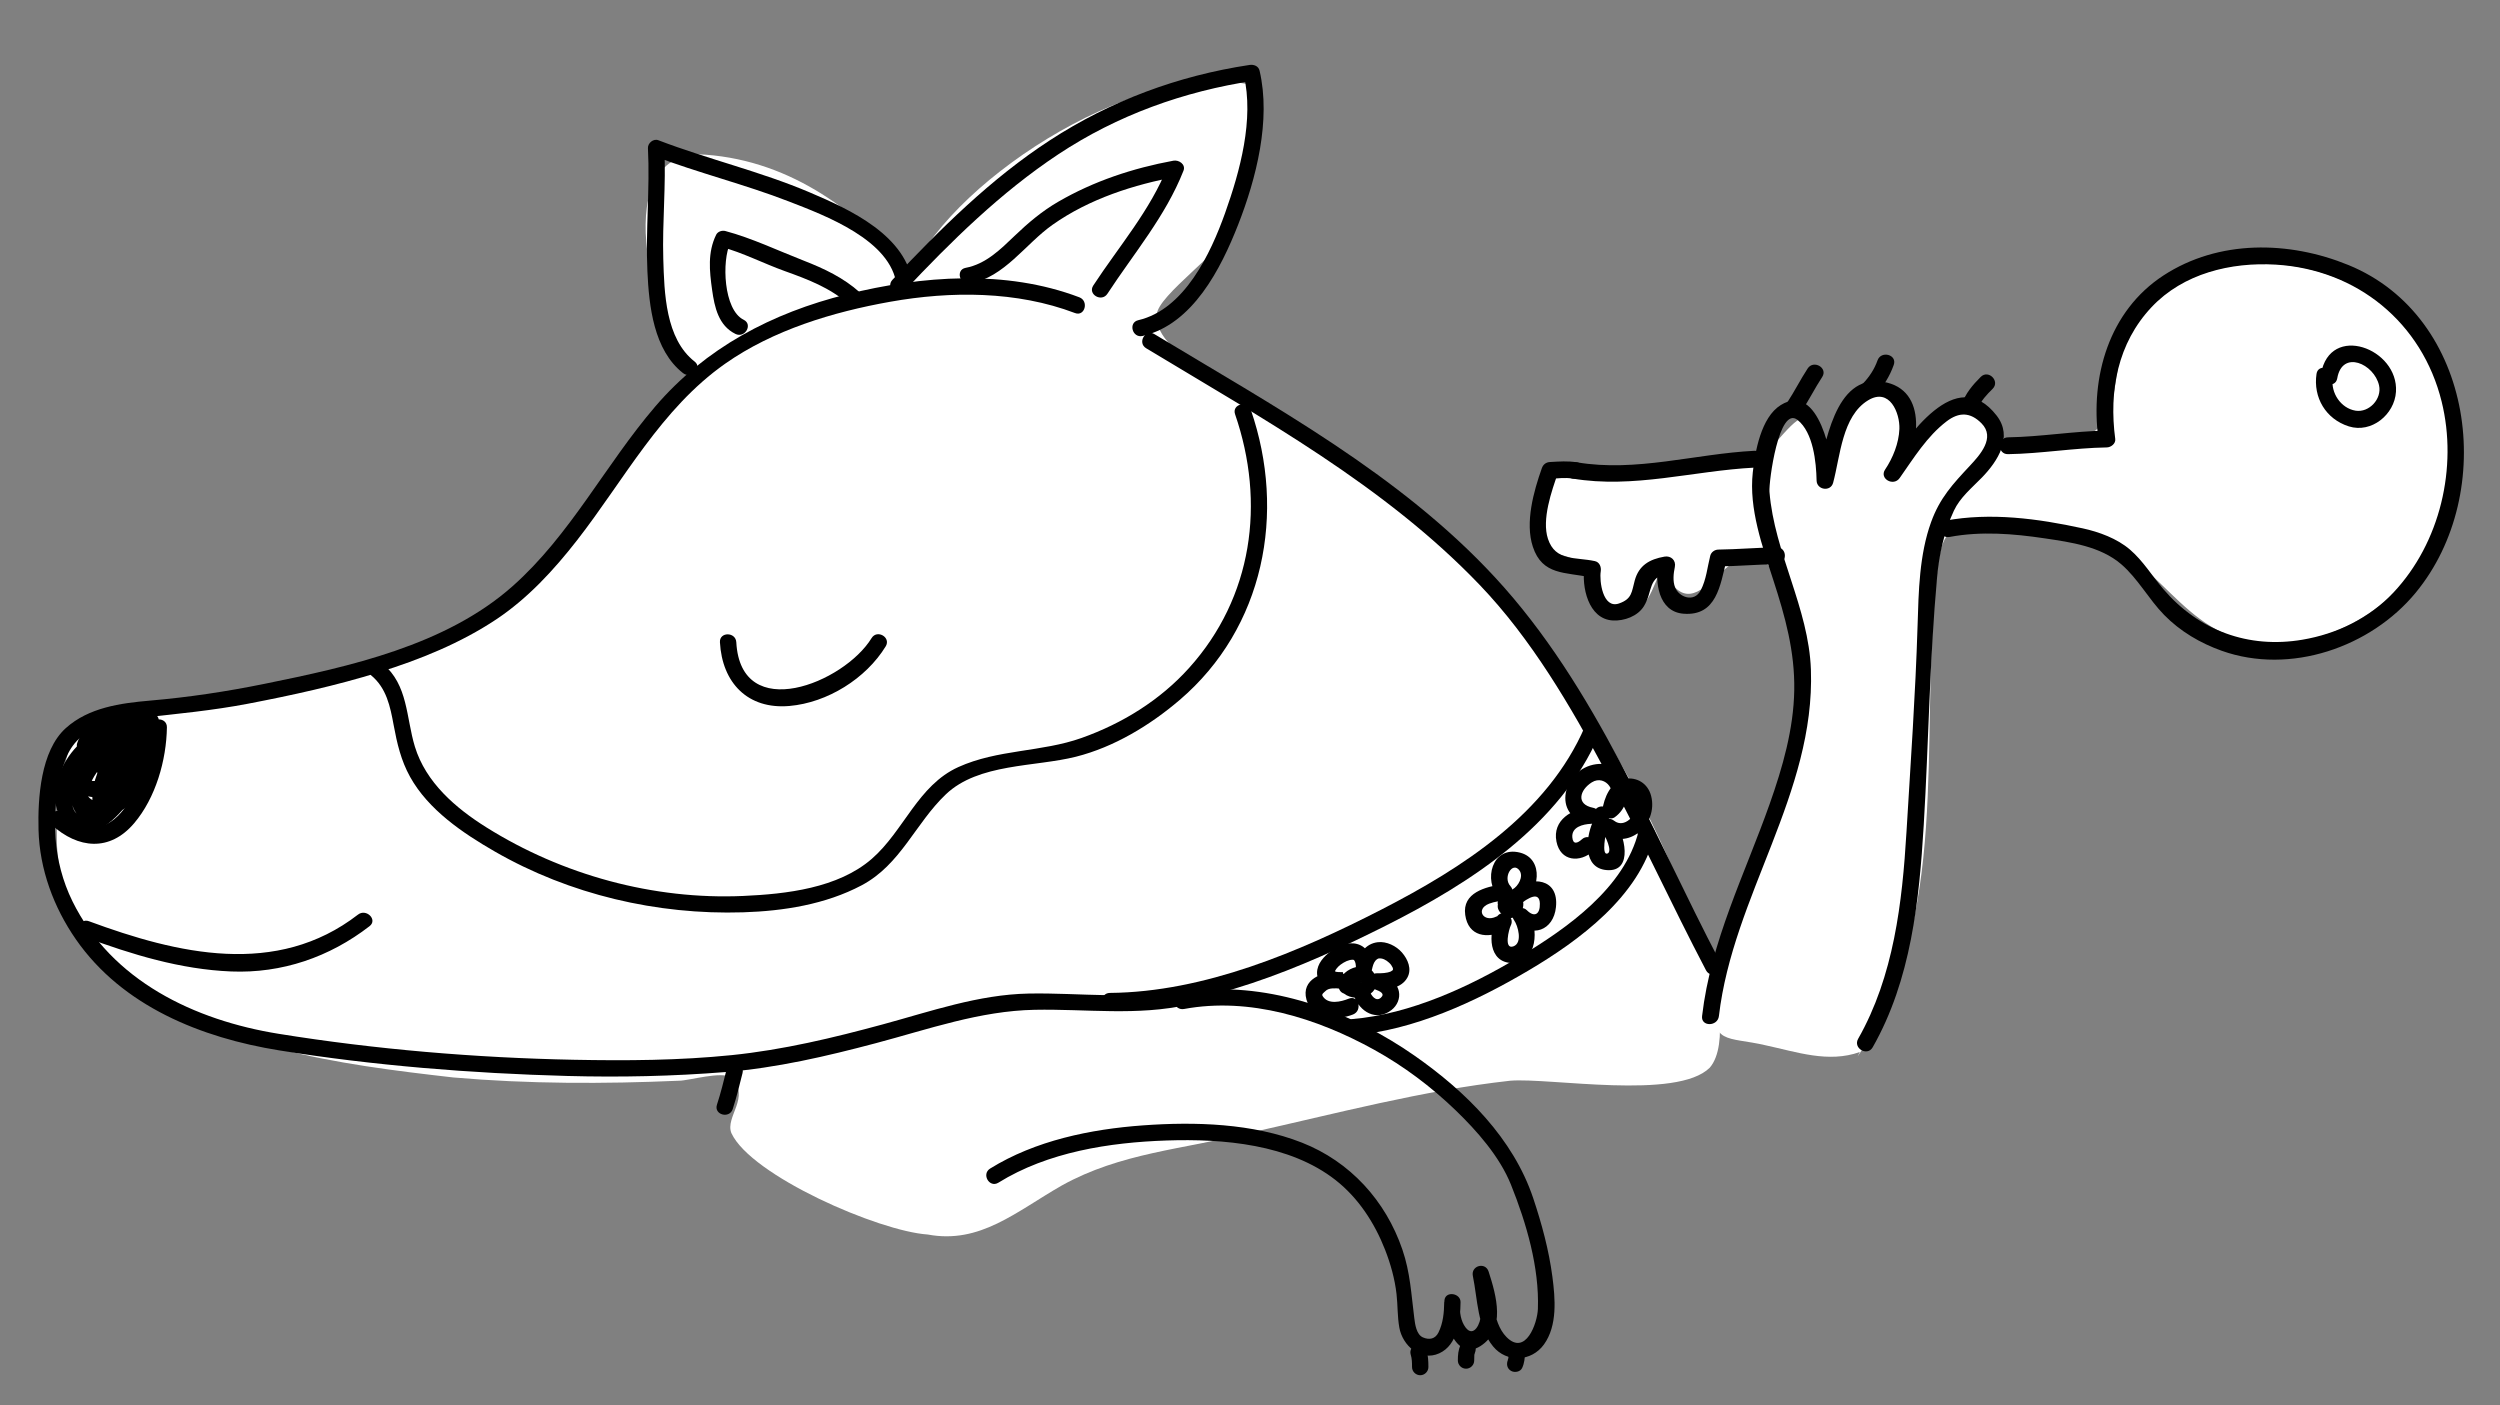 <?xml version="1.0" encoding="utf-8"?>
<!-- Generator: Adobe Illustrator 16.0.0, SVG Export Plug-In . SVG Version: 6.00 Build 0)  -->
<!DOCTYPE svg PUBLIC "-//W3C//DTD SVG 1.0//EN" "http://www.w3.org/TR/2001/REC-SVG-20010904/DTD/svg10.dtd">
<svg version="1.0" id="Capa_1" xmlns="http://www.w3.org/2000/svg" xmlns:xlink="http://www.w3.org/1999/xlink" x="0px" y="0px"
	 width="578.971px" height="325.483px" viewBox="0 0 578.971 325.483" enable-background="new 0 0 578.971 325.483"
	 xml:space="preserve">
<rect x="0" y="0" width="578.971" height="325.483" fill="#808080" stroke="none"/>
<g>
	<g>
		<path fill="#FFFFFF" d="M430.193,244.673c21.841-31.721,14.312-72.955,18.202-110.244c1.022-9.827,1.559-13.001,11.959-13.521
			c7.799-0.519,17.161,0.52,24.44,3.12c17.163,6.758,21.842,26.002,43.162,24.961c34.842-1.56,57.201-49.4,29.642-74.363
			c-11.962-10.922-29.122-16.639-45.24-11.96c-7.282,2.081-15.082,6.239-19.243,13c-3.641,6.239-2.078,16.642-6.24,22.359
			c-2.6,4.162-16.121,8.322-21.318,5.204c-3.643-2.604-2.082-8.322-8.841-9.363c-4.682-0.519-9.882,4.159-13.001,6.76
			c0-5.719-3.119-10.92-9.882-10.398c-6.759,0.521-8.321,6.762-10.921,11.96c-3.641-9.361-6.76-5.198-11.438,0
			c-3.639,3.12-1.562,3.639-6.239,4.681c-2.081,1.04-5.723,0-8.32,0c-11.962,0.52-24.963,1.04-37.441,2.601
			c-1.561,4.159-3.643,8.839-3.121,12.999c1.561,7.8,6.24,4.68,9.88,8.318c3.641,4.162,1.042,10.923,8.319,11.965
			c6.762,0.517,8.322-7.283,10.401-11.441c8.841,19.759,16.642-15.604,27.04,3.119c6.762,11.96,6.762,27.042,4.16,40.041
			c-3.119,13.521-8.317,25.483-13.52,38.482c-2.08,5.72-4.682,11.961-5.199,18.201c-1.562,10.919,2.601,8.84,11.438,10.919
			c7.281,1.56,14.562,4.159,21.842,1.56"/>
	</g>
	<path fill="#FFFFFF" d="M17.054,169.194c-6.062,21.219-6.821,41.681,10.61,56.08c21.221,17.431,50.775,21.219,77.301,24.252
		c17.428,1.516,34.857,1.516,52.29,0.756c2.272,0,9.851-2.272,12.123-0.756c4.548,4.548-1.513,9.095,0,12.884
		c4.548,9.85,34.102,22.733,45.472,23.489c12.125,2.275,20.463-5.303,31.072-11.365c13.643-7.576,28.039-8.338,43.193-12.124
		c20.467-4.55,40.167-9.853,60.631-12.128c9.094-0.756,38.65,4.549,46.227-3.031c4.547-5.305,1.518-19.703-0.758-25.008
		c-11.367-36.377-36.375-78.816-66.688-103.066c-9.854-8.335-21.221-15.915-31.832-23.494c-6.062-4.547-29.556-12.882-28.799-22.731
		c0-4.55,15.916-15.159,18.947-21.981c3.789-9.851,3.789-20.463,3.789-31.07c-25.007-6.82-68.963,20.465-79.573,43.197
		c-12.123-13.642-27.282-25.765-47.743-27.283c-22.736-1.514-12.884,38.65-2.273,50.774c-21.221,20.463-30.275,51.37-61.348,62.739
		C81.508,156.146,33.725,162.88,17.054,169.194"/>
	<path d="M249.961,68.849c-17.055-6.476-36.48-5.01-53.869-0.686c-17.288,4.299-32.668,12.361-44.346,25.98
		c-11.576,13.503-19.64,29.753-33.092,41.66c-15.465,13.686-37.76,18.576-57.434,22.573c-8.842,1.795-17.499,3.1-26.475,3.876
		c-6.839,0.592-14.213,1.604-19.504,6.369c-5.854,5.268-6.508,16.302-6.318,23.588c0.238,9.093,3.496,17.91,8.652,25.335
		c10.766,15.511,29.083,22.812,47.06,25.708c21.956,3.535,44.538,5.326,66.746,5.93c12.221,0.331,24.471,0.07,36.658-0.91
		c11.794-0.948,23.361-3.651,34.771-6.676c12.148-3.22,24.107-7.49,36.781-7.738c11.959-0.235,23.814,1.479,35.631-1.2
		c2.382-0.54,1.371-4.193-1.007-3.655c-11.872,2.692-24.001,0.857-36.03,1.095c-11.557,0.226-22.639,4.12-33.691,7.123
		c-11.518,3.128-23.129,5.915-35.023,7.132c-12.131,1.24-24.438,1.316-36.618,1.076c-22.729-0.451-45.864-2.392-68.318-6.01
		c-19.457-3.133-38.661-12.239-47.751-30.68c-4.58-9.287-5.082-20.055-2.53-29.975c1.085-4.215,2.69-7.316,6.553-9.496
		c3.576-2.02,8.04-2.593,12.048-3.041c8.297-0.934,16.329-1.672,24.559-3.249c10.236-1.962,20.425-4.204,30.387-7.292
		c9.43-2.928,18.877-6.754,27.127-12.246c7.316-4.877,13.326-11.415,18.701-18.309c10.934-14.033,19.439-30.458,34.31-40.903
		c11.122-7.811,24.979-11.985,38.222-14.342c14.074-2.503,29.296-2.511,42.799,2.615C251.241,73.37,252.225,69.707,249.961,68.849
		L249.961,68.849z"/>
	<path d="M274.213,233.67c15.168-2.804,30.787,2.13,43.99,9.424c6.879,3.804,13.209,8.555,18.867,14.004
		c4.98,4.796,10.256,10.779,12.861,17.285c3.564,8.885,6.572,19.128,6.226,28.759c-0.118,3.312-2.852,10.972-7.272,6.501
		c-3.482-3.522-3.195-10.602-4.132-15.151c-1.218,0.337-2.437,0.674-3.653,1.008c0.951,2.947,1.703,5.969,1.806,9.075
		c0.058,1.754-1.585,5.385-3.499,2.847c-1.09-1.449-1.461-3.596-1.222-5.353c-1.241-0.169-2.481-0.337-3.722-0.505
		c-0.029,2.396-0.252,4.851-1.332,7.029c-0.739,1.492-2.093,1.785-3.6,1.133c-1.525-0.664-1.82-3.066-1.998-4.465
		c-0.705-5.508-0.922-10.511-2.756-15.873c-3.868-11.32-12.102-20.372-23.255-24.761c-11.437-4.497-24.748-4.88-36.833-4.002
		c-12.141,0.882-24.921,3.509-35.387,10.001c-2.068,1.284-0.168,4.562,1.914,3.27c11.469-7.116,25.707-9.323,38.982-9.773
		c13.045-0.441,28.477,0.837,39.113,9.176c5.276,4.136,9.037,9.94,11.457,16.13c1.266,3.235,2.256,6.778,2.649,10.233
		c0.296,2.6,0.192,5.194,0.649,7.783c0.725,4.133,4.882,7.944,9.238,5.974c4.293-1.942,4.892-7.718,4.944-11.854
		c0.026-2.086-3.429-2.654-3.722-0.504c-0.52,3.796,2.316,14.507,8.326,10.676c5.939-3.782,3.688-11.693,1.897-17.244
		c-0.752-2.332-4.146-1.38-3.653,1.008c1.106,5.374,1.031,11.873,4.695,16.328c3.143,3.815,8.871,3.549,11.768-0.461
		c3.162-4.378,2.617-10.652,1.957-15.691c-0.811-6.171-2.453-12.227-4.419-18.122c-4.648-13.936-15.655-24.797-27.47-33.049
		c-14.053-9.811-31.743-16.547-49.073-15.233c-1.796,0.136-3.585,0.418-5.353,0.746C270.805,230.457,271.824,234.112,274.213,233.67
		L274.213,233.67z"/>
	<path d="M166.727,148.733c0.512,9.395,6.447,15.602,16.092,14.762c8.771-0.762,17.713-6.319,22.299-13.808
		c1.281-2.088-1.995-3.991-3.27-1.91c-6.395,10.432-30.293,20.006-31.33,0.956C170.383,146.304,166.592,146.29,166.727,148.733
		L166.727,148.733z"/>
	<path d="M11.924,190.995c6.168,5.594,13.5,6.301,19.143-0.347c4.986-5.872,7.479-14.61,7.587-22.213
		c0.033-2.442-3.757-2.44-3.792,0c-0.143,10.037-7.686,31.282-20.26,19.88C12.8,186.679,10.111,189.353,11.924,190.995
		L11.924,190.995z"/>
	<path d="M209.369,67.47c10.932-11.617,22.363-22.875,35.707-31.725c13.684-9.074,29.109-14.608,45.303-17.05
		c-0.777-0.441-1.555-0.882-2.33-1.323c2.414,10.303-0.88,22.281-4.33,31.963c-3.334,9.355-9.404,22.336-20.113,24.819
		c-2.381,0.552-1.371,4.203,1.007,3.654c11.644-2.701,18.153-15.647,22.128-25.773c4.182-10.659,7.645-24.22,4.961-35.67
		c-0.253-1.092-1.342-1.472-2.33-1.323c-16.568,2.498-32.154,8.288-46.205,17.432c-13.666,8.892-25.354,20.498-36.476,32.314
		C205.016,66.567,207.691,69.251,209.369,67.47L209.369,67.47z"/>
	<path d="M211.438,66.128c-1.305-11.546-14.58-17.603-23.955-21.588c-11.408-4.847-23.486-7.645-35.031-12.068
		c-1.127-0.43-2.455,0.672-2.396,1.828c0.488,9.495-0.57,19.013-0.125,28.521c0.371,8.01,1.434,18.27,8.258,23.593
		c1.901,1.484,4.605-1.179,2.68-2.68c-6.77-5.281-7.025-15.959-7.259-23.779c-0.253-8.551,0.674-17.116,0.235-25.655
		c-0.799,0.611-1.601,1.218-2.398,1.826c10.273,3.937,21.006,6.552,31.27,10.539c8.29,3.216,23.744,8.94,24.936,19.463
		C207.922,68.527,211.713,68.555,211.438,66.128L211.438,66.128z"/>
	<path d="M265.428,80.646c26.996,16.319,55.211,31.8,77.244,54.807c12.041,12.575,21.074,28.101,29.251,43.372
		c8.091,15.107,15.213,30.713,23.173,45.889c1.137,2.166,4.404,0.25,3.27-1.91c-15.859-30.24-28.654-63.72-52.167-89.127
		c-22.077-23.862-51.354-39.674-78.858-56.301C265.242,76.107,263.34,79.386,265.428,80.646L265.428,80.646z"/>
	<path d="M85.939,156.389c3.566,2.945,4.429,7.203,5.228,11.546c0.786,4.229,1.696,8.18,3.802,11.97
		c4.246,7.655,12.231,13.046,19.627,17.3c17.326,9.971,37.571,14.702,57.51,14.076c9.352-0.294,19.072-1.828,27.415-6.24
		c9.081-4.799,12.437-14.339,19.54-21.095c7.572-7.2,20.629-6.299,30.121-8.701c8.836-2.235,17.131-7.264,24.006-13.134
		c19.592-16.731,24.714-43.332,16.494-67.184c-0.791-2.294-4.451-1.309-3.654,1.008c7.08,20.545,4.068,42.414-10.658,58.761
		c-6.73,7.478-15.463,12.86-24.898,16.209c-9.304,3.301-19.416,2.612-28.532,6.739c-9.381,4.249-12.61,14.777-20.032,21.242
		c-7.838,6.825-19.863,8.165-29.801,8.607c-20.783,0.924-41.881-4.859-59.468-15.888c-7.133-4.467-14.032-10.408-16.561-18.7
		c-2.05-6.729-1.546-14.312-7.456-19.196C86.753,152.165,84.057,154.83,85.939,156.389L85.939,156.389z"/>
	<path d="M168.309,247.506c-0.695,2.794-1.377,5.597-2.273,8.337c-0.76,2.331,2.9,3.318,3.656,1.007
		c0.891-2.737,1.576-5.543,2.271-8.336C172.559,246.142,168.902,245.138,168.309,247.506L168.309,247.506z"/>
	<path d="M257.038,233.736c22.226-0.188,44.262-9.501,63.813-19.322c19.629-9.861,40.465-23.28,49.477-44.265
		c0.951-2.218-2.311-4.15-3.271-1.911c-8.656,20.153-28.346,32.751-47.1,42.388c-19.113,9.816-41.089,19.138-62.919,19.322
		C254.596,229.968,254.592,233.758,257.038,233.736L257.038,233.736z"/>
	<path d="M313.116,239.8c14.336-1.205,28.511-7.758,40.743-14.973c11.846-6.987,25.828-17.252,29.29-31.384
		c0.581-2.374-3.073-3.378-3.651-1.009c-3.238,13.209-16.589,22.533-27.553,29.12c-11.519,6.922-25.254,13.312-38.829,14.454
		C310.699,236.214,310.682,240.005,313.116,239.8L313.116,239.8z"/>
	<path d="M310.768,229.644c2.566,2.882,9.16,1.206,7.861-3.273c-1.302-4.481-8.002-2.433-8.602,1.434
		c-0.16,1.019,0.243,2.03,1.322,2.329c0.906,0.25,2.172-0.304,2.33-1.322c0.026-0.175,0.066-0.334,0.122-0.502
		c-0.122,0.363,0.12-0.122,0.149-0.171c-0.199,0.293,0.188-0.147,0.204-0.163c-0.194,0.181,0.318-0.198,0.396-0.245
		c0.487-0.273-0.284,0.078,0.235-0.092c0.117-0.033,0.232-0.061,0.353-0.084c-0.216,0.029-0.214,0.037,0.012,0.025
		c0.503-0.01-0.326-0.102,0.137,0.042c-0.117-0.018-0.214-0.071-0.296-0.159c0.149,0.151,0.154,0.158,0.018,0.02
		c-0.172-0.278,0.029,0.303,0.012,0.002c0.008-0.113,0.045-0.217,0.113-0.305c-0.107,0.182-0.104,0.182,0.019-0.008
		c0.3-0.324-0.243,0.094,0.126-0.059c-0.075,0.034-0.737,0.169-0.396,0.13c-0.192,0.022-0.388,0.016-0.579,0.014
		c-0.236-0.021-0.256-0.018-0.072,0.009c-0.123-0.021-0.244-0.046-0.366-0.078c-0.058-0.013-0.575-0.229-0.208-0.057
		c-0.094-0.047-0.186-0.104-0.274-0.164c0.183,0.143,0.202,0.143,0.062,0C311.814,225.139,309.143,227.829,310.768,229.644
		L310.768,229.644z"/>
	<path d="M313.564,230.579c1.297,3.78,5.213,6.06,8.715,3.309c1.283-1.003,2.016-2.659,1.686-4.281
		c-0.459-2.244-2.566-3.409-4.537-4.138c-0.164,1.241-0.334,2.482-0.502,3.72c2.5,0.018,5.621-0.33,6.984-2.755
		c1.125-1.996,0.133-4.271-1.229-5.841c-1.324-1.525-3.57-2.633-5.611-2.389c-2.84,0.341-4.389,2.689-5.004,5.305
		c1.241,0.167,2.482,0.334,3.723,0.504c-0.113-2.374-1.018-4.725-3.514-5.396c-2.078-0.557-4.388,0.442-6.029,1.651
		c-1.617,1.186-3.229,2.91-3.238,5.037c-0.014,2.71,2.889,3.537,5.076,3.633c2.451,0.104,2.424-3.65,0-3.79
		c-3.771-0.224-8.825,1.644-7.521,6.356c1.277,4.615,7.156,4.908,10.807,3.427c2.232-0.905,1.256-4.571-1.009-3.654
		c-1.827,0.741-4.819,1.454-6.065-0.612c-0.271-0.45,0.253-0.74,0.636-1.122c0.824-0.835,2.092-0.665,4.092-0.604
		c0-1.266,0-2.527,0-3.79c-2-0.02-1.682-0.145-1.85-0.228c-0.129-0.067-0.128,0.204-0.161,0.422
		c0.096-0.571,0.681-1.374,1.454-1.945c0.902-0.663,1.902-1.137,2.78-1.133c0.186,0,0.304,0.037,0.343,0.089
		c0.363,0.47,0.398,1.075,0.426,1.659c0.098,2.071,3.21,2.659,3.716,0.503c0.16-0.687,0.327-1.454,0.787-2.013
		c0.282-0.338,0.638-0.52,0.764-0.533c0.873-0.107,1.692,0.319,2.409,0.981c0.417,0.386,0.579,0.631,0.845,1.161
		c0.061,0.117,0.082,0.394,0.045,0.529c0.043-0.157,0.01-0.008-0.104,0.108c0.104-0.108-0.338,0.22-0.385,0.238
		c-1,0.409-2.102,0.419-3.166,0.411c-2.247-0.012-2.434,3.004-0.504,3.722c1.217,0.45,2.391,1.015,1.375,1.933
		c-1.16,1.057-2.256-0.537-2.58-1.482C316.428,227.273,312.766,228.26,313.564,230.579L313.564,230.579z"/>
	<path d="M347.098,210.819c0.547,0.979,1.629,1.926,2.834,1.781c1.055-0.125,2.086-0.681,2.529-1.701
		c0.455-1.049,0.549-2.439-0.447-3.25c-1.119-0.903-2.482-0.848-3.781-0.37c-0.971,0.356-1.615,1.275-1.322,2.331
		c0.254,0.936,1.357,1.678,2.326,1.324c0.199-0.075,0.399-0.139,0.602-0.19c0.074-0.02,0.149-0.035,0.227-0.049
		c0.311-0.065-0.584,0.055-0.174,0.021c0.225-0.018,0.699,0.083-0.082-0.049c0.045,0.008,0.086,0.019,0.127,0.033
		c0.24,0.07-0.543-0.267-0.276-0.112c0.204,0.116-0.444-0.367-0.272-0.213c0.213,0.193-0.318-0.448-0.195-0.256
		c0.083,0.129,0.145,0.424-0.14-0.339c0.007,0.019,0.013,0.04,0.017,0.062c0.037,0.175,0.02,0.039-0.05-0.409
		c0.004,0.034,0.004,0.065,0.004,0.101c0.002,0.299,0.091-0.575,0.048-0.335c-0.032,0.188-0.213,0.551,0.105-0.179
		c-0.037,0.08-0.08,0.152-0.13,0.229c-0.134,0.196,0.358-0.449,0.206-0.266c-0.033,0.039-0.07,0.074-0.107,0.107
		c-0.115,0.108-0.33,0.24,0.266-0.202c-0.037,0.029-0.08,0.054-0.122,0.081c-0.14,0.074-0.385,0.135,0.315-0.132
		c-0.043,0.016-0.09,0.027-0.139,0.037c0.656-0.136,0.539-0.06,0.359-0.053c-0.311,0.01,0.559,0.094,0.315,0.045
		c-0.383-0.075,0.501,0.278,0.147,0.061c-0.219-0.132,0.434,0.354,0.23,0.181c-0.055-0.047-0.104-0.1-0.152-0.153
		c-0.189-0.21,0.316,0.431,0.146,0.19c-0.05-0.077-0.098-0.156-0.141-0.235c-0.504-0.901-1.716-1.196-2.594-0.682
		C346.875,208.757,346.592,209.922,347.098,210.819L347.098,210.819z"/>
	<path d="M346.594,212.446c-1.96,3.763-1.96,10.497,3.615,10.579c5.871,0.087,6.263-8.292,3.699-11.843
		c-0.994,0.766-1.987,1.531-2.977,2.295c3.843,3.845,8.855,2.029,9.412-3.399c0.695-6.75-5.615-7.253-10.039-4.122
		c-1.968,1.393-0.268,4.459,1.914,3.271c4.367-2.38,5.486-10.316-0.207-11.771c-6.506-1.656-8.588,6.503-4.87,10.465
		c0.28-1.054,0.558-2.11,0.838-3.167c-3.939,0.644-9.381,1.954-8.649,7.131c0.707,5.024,5.115,5.599,9.098,3.659
		c2.197-1.069,0.273-4.337-1.911-3.272c-3.002,1.462-4.894-1.74-1.651-2.992c1.294-0.504,2.759-0.647,4.12-0.871
		c1.484-0.24,1.72-2.225,0.835-3.166c-1.869-1.992,0.447-5.842,2.053-3.68c1.06,1.434-0.309,3.707-1.568,4.395
		c0.637,1.089,1.275,2.18,1.914,3.271c1.533-1.083,4.316-3.021,4.394,0.046c0.062,2.456-1.246,3.283-3.003,1.526
		c-1.482-1.483-4.264,0.511-2.975,2.298c0.9,1.247,2.037,5.255-0.13,6.057c-2.32,0.857-1.024-4.062-0.64-4.796
		C350.992,212.193,347.725,210.278,346.594,212.446L346.594,212.446z"/>
	<path d="M369.625,187.308c-0.168,0.166-0.338,0.335-0.504,0.503c-0.731,0.73-0.731,1.948,0,2.681c0.729,0.73,1.949,0.73,2.678,0
		c0.167-0.168,0.338-0.338,0.506-0.507c0.729-0.729,0.729-1.95,0-2.677C371.576,186.575,370.355,186.579,369.625,187.308
		L369.625,187.308z"/>
	<path d="M368.824,190.47c-1.625,3.719-2.219,10.535,3.204,11.029c6.513,0.595,4.146-8.63,1.792-11.414
		c-0.893,0.894-1.786,1.787-2.68,2.679c5.808,4.544,12.918-1.817,11.248-8.411c-0.738-2.921-3.328-4.499-6.17-3.967
		c-3.207,0.596-4.779,4.456-5.129,7.249c-0.172,1.392,1.754,2.416,2.852,1.636c5.402-3.828,2.893-13.279-4.299-12.291
		c-7.68,1.055-10.475,12.041-1.707,13.746c0.167-1.241,0.334-2.48,0.501-3.722c-4.31,0.17-8.975,2.896-7.982,7.893
		c0.919,4.632,5.467,4.988,8.564,2.162c1.812-1.651-0.874-4.322-2.679-2.679c-1.035,0.943-2.049,1.265-2.208-0.445
		c-0.224-2.404,2.448-3.067,4.305-3.143c2.057-0.083,2.685-3.297,0.505-3.72c-4.025-0.785-3.119-4.105-0.307-5.885
		c3.203-2.024,6.494,2.616,3.394,4.812c0.951,0.544,1.901,1.09,2.851,1.635c0.311-2.488,3.721-5.568,4.045-1.208
		c0.176,2.363-2.762,5.49-5.104,3.658c-1.905-1.488-4.286,0.78-2.68,2.679c0.551,0.652,2.436,4.509,1.086,4.917
		c-1.373,0.419-0.359-4.777-0.131-5.301C373.061,190.165,369.797,188.232,368.824,190.47L368.824,190.47z"/>
	<path d="M25.889,179.244c0.695-1.309,1.457-2.554,2.273-3.787c-1.09-0.64-2.182-1.276-3.27-1.913
		c-2.244,3.424-3.092,6.885-2.465,10.932c0.138,0.896,1.053,1.291,1.825,1.391c6.774,0.897,10.45-7.2,10.229-12.883
		c-0.046-1.129-0.838-1.765-1.893-1.895c-7.309-0.899-12.475,9.978-10.922,16.04c0.193,0.756,1.01,1.468,1.826,1.389
		c5.561-0.524,10.128-6.911,9.305-12.298c-0.975-6.39-8.528-4.709-11.729-1.65c-3.275,3.134-6.607,10.096-3.082,14.156
		c3.963,4.562,8.813,1.065,11.148-3.17c2.662-4.824,3.03-11.213-1.641-14.797c-4.895-3.751-10.327,1.977-12.509,5.926
		c-2.673,4.842-3.612,11.383,1.204,15.094c5.029,3.878,11.33-2.665,13.86-6.407c2.967-4.388,4.363-15.411-3.512-15.697
		c-7.162-0.261-11.933,8.049-10.497,14.425c1.65,7.335,11.002,5.902,14.751,1.443c2.492-2.963,3.11-7.103,1.414-10.568
		c-1.729-3.52-6.228-3.951-9.595-3.438c0.334,1.216,0.67,2.436,1.008,3.652c3.854-0.883,7.623-1.984,11.061-3.979
		c1.715-0.993,0.859-3.405-0.957-3.531c-3.783-0.261-7.222,0.483-10.43,2.532c-1.87,1.197-0.627,3.852,1.461,3.465
		c3.498-0.65,6.406-2.427,8.791-5.035c0.967-1.057,0.572-2.746-0.836-3.167c-5.603-1.673-12.871,0.79-14.832,6.628
		c-0.354,1.05,0.402,1.979,1.324,2.331c4.211,1.608,8.276-0.589,10.475-4.282c0.588-0.985,0.08-2.553-1.133-2.783
		c-10.052-1.89-19.172,16.206-6.6,17.293c4.162,0.358,7.332-4.291,8.43-7.697c1.279-3.98-1.502-7.02-5.49-5.426
		c-1.832,0.733-1.799,3.884,0.504,3.72c4.791-0.335,8.898-3.12,11.11-7.378c-1.153-0.486-2.31-0.974-3.462-1.461
		c-0.613,1.866-0.813,3.756-1.139,5.684c-0.326,1.95,2.528,3.572,3.463,1.459c0.392-0.878,0.748-1.771,1.138-2.651
		c-1.153-0.488-2.31-0.973-3.462-1.461c-0.795,2.194-1.834,4.122-3.221,5.99c-1.46,1.963,1.834,3.851,3.271,1.913
		c1.59-2.138,2.698-4.398,3.602-6.896c0.729-2.011-2.595-3.419-3.463-1.459c-0.391,0.879-0.746,1.772-1.135,2.651
		c1.152,0.488,2.307,0.975,3.459,1.46c0.324-1.927,0.527-3.817,1.139-5.683c0.67-2.041-2.473-3.363-3.463-1.459
		c-1.57,3.024-4.348,5.257-7.838,5.502c0.168,1.24,0.339,2.482,0.504,3.721c0.659-0.262,1.041-0.324,1.014-0.579
		c0.098,0.814-0.268,1.716-0.596,2.438c-0.779,1.726-2.322,3.726-4.365,3.823c-3.473,0.168-2.447-3.92-1.428-5.63
		c1.302-2.17,4.314-4.729,7.02-4.22c-0.375-0.927-0.753-1.854-1.13-2.782c-1.387,2.327-3.529,3.558-6.198,2.538
		c0.44,0.777,0.883,1.555,1.323,2.331c1.299-3.86,6.683-5.024,10.175-3.982c-0.28-1.054-0.559-2.107-0.836-3.165
		c-1.996,2.181-4.209,3.518-7.121,4.061c0.486,1.154,0.972,2.307,1.459,3.463c2.692-1.719,5.359-2.235,8.516-2.016
		c-0.318-1.177-0.637-2.356-0.957-3.531c-3.158,1.833-6.62,2.789-10.154,3.6c-2.432,0.556-1.348,4.011,1.008,3.652
		c8.683-1.32,6.234,10.361-0.743,10.403c-3.058,0.018-3.601-3.31-3.241-5.664c0.403-2.64,2.648-5.261,5.1-6.224
		c2.992-1.178,3.897,1.823,4.064,4.205c0.179,2.566-1.674,5.263-3.195,7.16c-1.469,1.83-3.588,3.797-6.041,3.928
		c-3.318,0.175-3.163-4.4-2.748-6.467c0.66-3.28,4.354-11.115,8.768-8.499c4.213,2.496,0.637,10.842-2.379,12.847
		c-2.203,1.465-3.02-2.007-2.773-3.495c0.426-2.543,2.004-4.876,3.828-6.622c1.818-1.736,4.922-1.895,4.922,1.368
		c0,2.477-3.178,6.364-5.688,6.601c0.607,0.464,1.217,0.929,1.828,1.391c-0.997-3.898,2.56-11.822,7.268-11.244
		c-0.631-0.63-1.266-1.262-1.895-1.893c0.144,3.732-1.791,9.712-6.442,9.095c0.608,0.464,1.218,0.926,1.827,1.39
		c-0.465-3.016,0.46-5.532,2.082-8.011c1.346-2.057-1.932-3.938-3.27-1.913c-0.822,1.236-1.582,2.477-2.275,3.789
		C21.473,179.489,24.744,181.404,25.889,179.244L25.889,179.244z"/>
	<path d="M199.138,67.725c-3.799-3.409-8.284-5.524-13.001-7.362c-5.891-2.296-12.061-5.24-18.149-6.86
		c-0.776-0.206-1.767,0.112-2.139,0.87c-2.003,4.098-1.545,8.393-0.933,12.77c0.557,3.986,1.477,8.264,5.404,10.189
		c2.182,1.074,4.103-2.193,1.911-3.271c-4.712-2.311-5.085-13.734-3.11-17.773c-0.713,0.291-1.426,0.578-2.139,0.869
		c4.999,1.332,9.857,3.865,14.746,5.617c5.238,1.881,10.527,3.858,14.729,7.631C198.27,72.033,200.959,69.36,199.138,67.725
		L199.138,67.725z"/>
	<path d="M224.633,65.682c8.047-1.516,12.793-9.157,19.113-13.616c8.549-6.034,18.818-9.314,29.012-11.204
		c-0.777-0.776-1.551-1.553-2.328-2.329c-4.006,10.166-11.32,18.535-17.24,27.586c-1.344,2.053,1.941,3.95,3.271,1.914
		c6.129-9.371,13.478-17.971,17.619-28.495c0.584-1.47-1.068-2.563-2.326-2.327c-9.379,1.736-18.443,4.728-26.707,9.525
		c-3.743,2.174-6.932,4.872-10.041,7.851c-3.312,3.17-6.708,6.562-11.377,7.441C221.232,62.479,222.248,66.13,224.633,65.682
		L224.633,65.682z"/>
	<path d="M19.582,216.997c10.949,4.047,22.197,7.505,33.938,7.983c11.775,0.478,22.797-3.321,32.07-10.493
		c1.932-1.491-0.771-4.152-2.68-2.678c-18.855,14.578-41.807,9.114-62.32,1.533C18.293,212.495,17.309,216.158,19.582,216.997
		L19.582,216.997z"/>
	<path d="M326.699,313.688c0.299,0.964,0.311,1.878,0.311,2.905c0.002,1.032,0.859,1.895,1.896,1.895
		c1.034,0,1.896-0.862,1.896-1.895c-0.004-1.316-0.055-2.645-0.448-3.913c-0.306-0.986-1.312-1.604-2.331-1.325
		C327.051,311.624,326.393,312.701,326.699,313.688L326.699,313.688z"/>
	<path d="M338.257,311.468c-0.548,1.167-0.636,2.34-0.636,3.611c0,1.032,0.861,1.896,1.895,1.896c1.035,0,1.893-0.864,1.893-1.896
		c0-0.415,0.004-0.827,0.027-1.24c0.021-0.223,0.016-0.203-0.016,0.053c0.014-0.096,0.031-0.189,0.055-0.285
		c0.023-0.108,0.26-0.656,0.053-0.224c0.441-0.935,0.27-2.037-0.678-2.593C340.019,310.304,338.697,310.537,338.257,311.468
		L338.257,311.468z"/>
	<path d="M349.365,313.184c0,0.36-0.006,0.716-0.025,1.076c-0.008,0.112-0.018,0.221-0.029,0.335c0.031-0.227,0.029-0.229-0.01-0.01
		c-0.021,0.104-0.249,0.717-0.055,0.296c-0.432,0.938-0.276,2.032,0.68,2.59c0.822,0.485,2.16,0.263,2.592-0.678
		c0.529-1.154,0.639-2.353,0.639-3.609c0-1.034-0.863-1.896-1.896-1.896S349.368,312.149,349.365,313.184L349.365,313.184z"/>
	<g>
		<g>
			<path d="M398.081,235.312c3.242-27.865,22.312-51.556,21.305-80.229c-0.503-14.296-8.462-27.013-9.598-41.2
				c-0.18-2.233,2.176-20.085,6.512-16.622c3.646,2.911,4.318,9.792,4.402,14.026c0.044,2.188,3.25,2.674,3.83,0.519
				c1.658-6.157,2.077-15.447,8.104-19.1c4.982-3.021,7.386,2.957,7.242,6.643c-0.129,3.295-1.493,6.688-3.308,9.396
				c-1.413,2.108,1.938,3.998,3.367,1.969c3.257-4.624,6.312-9.646,10.87-13.129c2.878-2.198,5.501-2.16,8.087,0.452
				c3.278,3.312-0.349,7.316-2.659,9.792c-3.977,4.263-6.975,7.461-9.009,13.072c-2.74,7.557-2.896,16.062-3.137,23.997
				c-0.482,15.905-1.616,31.848-2.566,47.738c-0.979,16.386-2.942,33.426-11.195,47.933c-1.246,2.189,2.124,4.154,3.367,1.969
				c8.885-15.617,10.771-33.874,11.823-51.49c1.143-19.107,1.354-38.393,3.099-57.445c0.484-5.283,1.632-10.521,3.886-15.34
				c1.437-3.074,4.167-5.285,6.49-7.676c3.679-3.783,7.271-9.371,3.407-14.345c-9.485-12.212-20.622,5.109-25.83,12.503
				c1.122,0.656,2.245,1.312,3.367,1.969c4.48-6.688,6.961-20.59-3.911-22.309c-11.32-1.791-13.259,14.952-15.254,22.364
				c1.276,0.173,2.553,0.346,3.83,0.519c-0.102-5.124-3.277-23.021-12.201-17.479c-4.585,2.848-5.949,10.812-6.478,15.604
				c-0.925,8.401,2.225,17.119,4.771,24.965c2.74,8.443,4.984,16.502,4.835,25.463c-0.151,9.04-2.702,17.879-5.691,26.34
				c-5.767,16.325-13.63,31.713-15.657,49.132C393.891,237.807,397.794,237.779,398.081,235.312L398.081,235.312z"/>
		</g>
	</g>
	<g>
		<g>
			<path d="M364.151,110.826c14.181,2.396,27.997-1.806,42.12-2.528c2.502-0.128,2.515-4.029,0-3.9
				c-13.695,0.701-27.347,4.988-41.083,2.669C362.729,106.65,361.676,110.408,364.151,110.826L364.151,110.826z"/>
		</g>
	</g>
	<g>
		<g>
			<path d="M465.034,105.18c7.658-0.121,15.224-1.44,22.882-1.562c0.955-0.015,2.093-0.882,1.95-1.95
				c-1.482-11.114,0.545-22.181,8.416-30.542c7.356-7.815,18.378-10.454,28.761-9.84C545.9,62.4,560.955,74.78,565.455,92.995
				c3.771,15.262-0.348,32.722-11.151,44.218c-5.62,5.98-13.078,9.579-21.109,10.938c-12.511,2.117-23.971-2.129-32.166-11.69
				c-2.633-3.07-4.672-6.54-7.77-9.197c-2.988-2.562-7.148-4.082-10.936-4.907c-10.376-2.261-21.313-3.736-31.846-1.771
				c-2.471,0.462-1.421,4.221,1.037,3.762c7.273-1.358,14.709-0.762,21.979,0.321c6.07,0.903,12.925,1.851,17.744,5.984
				c3.861,3.311,6.384,8.112,9.951,11.755c3.733,3.812,8.35,6.527,13.348,8.307c15.859,5.645,34.486-0.812,44.906-13.448
				c19.051-23.104,13.662-63.939-15.577-75.893c-13.79-5.638-30.052-5.908-42.822,2.412c-12.661,8.249-16.991,23.521-15.077,37.882
				c0.65-0.65,1.301-1.3,1.95-1.95c-7.658,0.121-15.224,1.44-22.882,1.562C462.521,101.319,462.518,105.22,465.034,105.18
				L465.034,105.18z"/>
		</g>
	</g>
	<g>
		<g>
			<path d="M411.474,126.758c-4.513,0.059-9.01,0.461-13.522,0.52c-0.854,0.012-1.668,0.585-1.88,1.432
				c-0.674,2.68-0.908,5.482-2.189,7.971c-1.552,3.012-5.093,1.588-5.955-0.653c-0.566-1.476-0.364-3.22-0.055-4.722
				c0.318-1.537-0.899-2.662-2.398-2.398c-3.469,0.608-5.923,2.018-6.888,5.523c-0.718,2.608-0.581,4.281-3.667,5.335
				c-3.764,1.285-4.554-5.295-4.207-7.42c0.164-1.002-0.244-2.155-1.361-2.399c-4.511-0.982-9.133,0.081-10.863-5.156
				c-1.475-4.462,0.843-11.083,2.342-15.324c-0.626,0.477-1.253,0.954-1.88,1.432c1.732-0.095,3.468-0.354,5.202-0.07
				c2.46,0.404,3.514-3.354,1.037-3.76c-2.124-0.35-4.094-0.188-6.239-0.07c-0.922,0.051-1.575,0.569-1.88,1.432
				c-1.89,5.344-3.929,12.6-2.078,18.199c2.202,6.666,7.534,5.819,13.322,7.08c-0.454-0.8-0.908-1.6-1.361-2.399
				c-0.728,4.452,0.819,12.065,6.559,12.385c2.619,0.146,5.759-0.968,7.204-3.316c2.135-3.471,0.779-6.829,5.796-7.71
				c-0.8-0.799-1.6-1.599-2.398-2.398c-0.925,4.479-0.065,11.395,5.755,11.858c7.687,0.611,8.51-6.587,9.964-12.38
				c-0.626,0.477-1.253,0.954-1.88,1.432c4.513-0.059,9.01-0.461,13.522-0.52C413.987,130.626,413.989,126.726,411.474,126.758
				L411.474,126.758z"/>
		</g>
	</g>
	<g>
		<g>
			<path d="M536.478,86.587c-0.814,5.464,2.156,10.485,7.492,12.161c5.237,1.645,10.579-2.748,10.91-8.016
				c0.631-10.054-15.313-15.986-17.363-4.146c-0.427,2.459,3.332,3.512,3.76,1.037c1.166-6.731,8.569-3.334,9.684,1.629
				c0.705,3.139-2.314,6.362-5.438,5.856c-3.427-0.555-5.782-4.144-5.284-7.485C540.604,85.164,536.847,84.106,536.478,86.587
				L536.478,86.587z"/>
		</g>
	</g>
	<g>
		<g>
			<path d="M417.316,95.11c1.662-2.54,3.019-5.263,4.682-7.801c1.383-2.11-1.995-4.062-3.367-1.969
				c-1.663,2.538-3.021,5.262-4.682,7.801C412.567,95.253,415.946,97.205,417.316,95.11L417.316,95.11z"/>
		</g>
	</g>
	<g>
		<g>
			<path d="M434.172,91.606c1.97-2.03,3.46-4.437,4.401-7.103c0.839-2.378-2.931-3.392-3.762-1.037
				c-0.712,2.02-1.91,3.849-3.397,5.382C429.663,90.654,432.418,93.414,434.172,91.606L434.172,91.606z"/>
		</g>
	</g>
	<g>
		<g>
			<path d="M458.073,94.645c0.662-1.855,2.036-3.235,3.399-4.599c1.779-1.78-0.979-4.538-2.758-2.758
				c-1.872,1.873-3.501,3.791-4.401,6.319C453.467,95.982,457.235,96.996,458.073,94.645L458.073,94.645z"/>
		</g>
	</g>
</g>
</svg>
